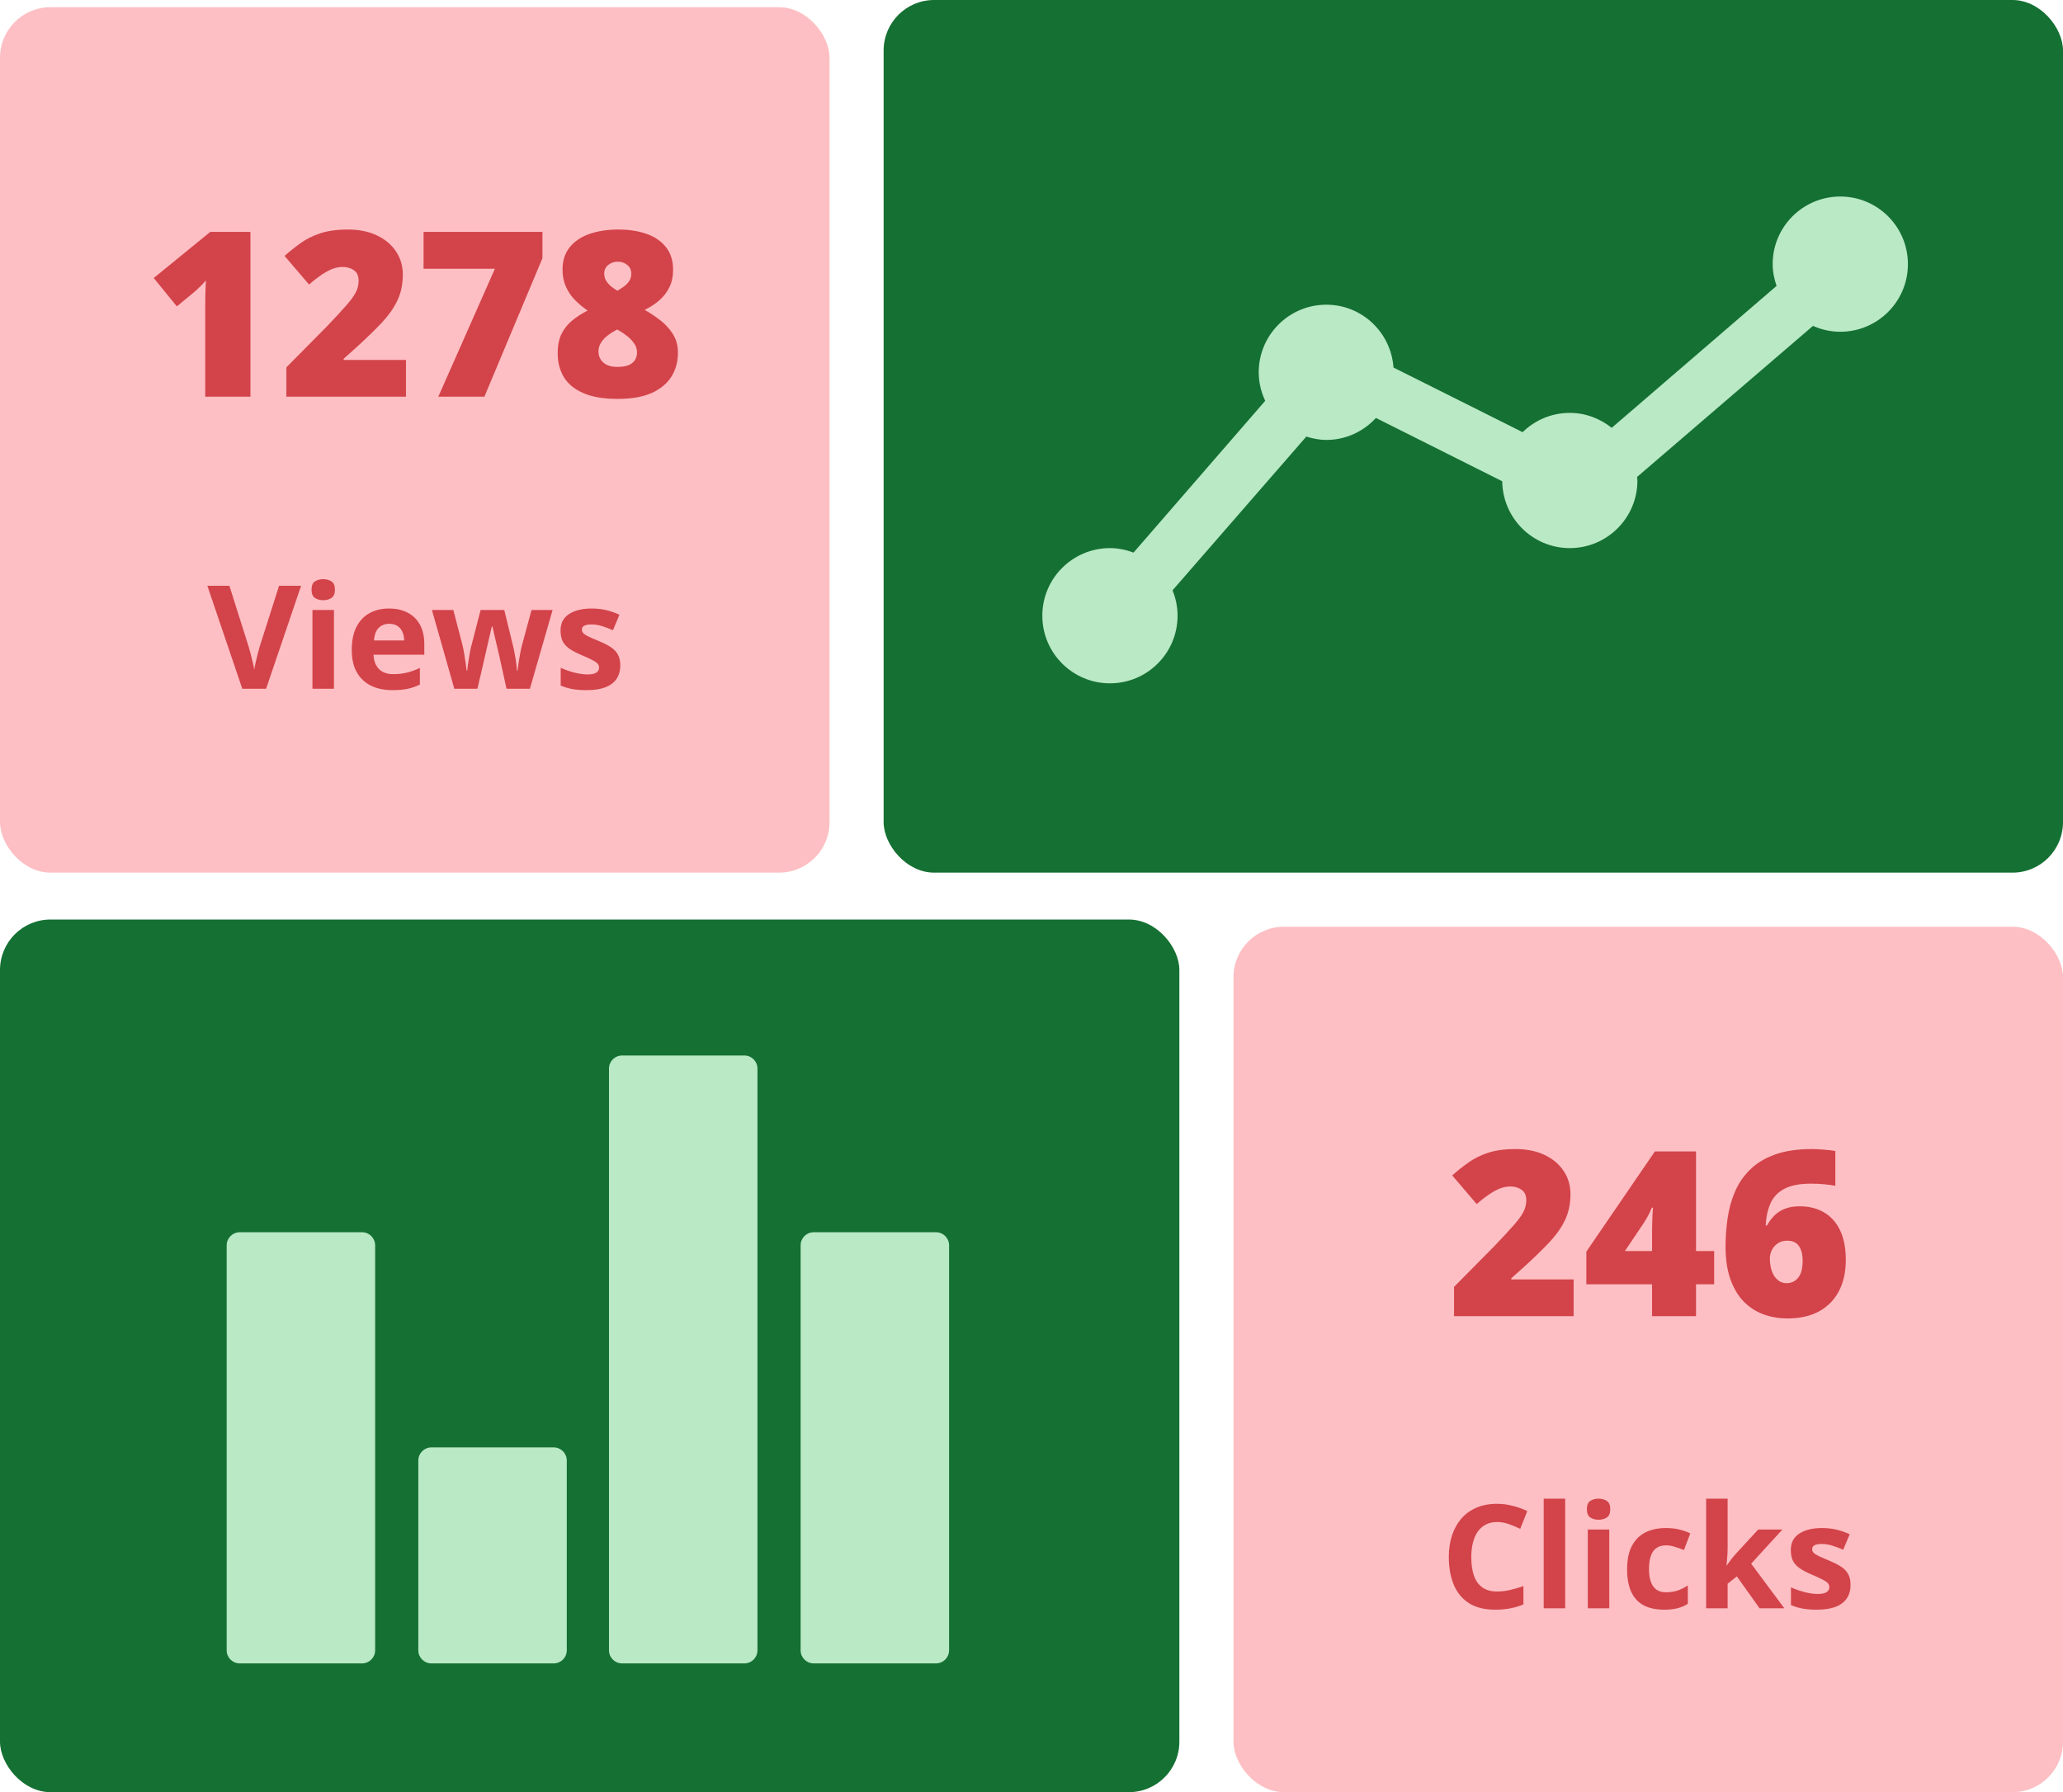 <svg width="572" height="497" viewBox="0 0 572 497" fill="none" xmlns="http://www.w3.org/2000/svg">
<rect x="245" width="327" height="242" rx="14" fill="#157033"/>
<path d="M510.25 54.5C499.892 54.5 491.5 62.896 491.5 73.25C491.5 75.376 491.931 77.382 492.58 79.287L446.875 118.644C443.669 116.09 439.667 114.5 435.25 114.5C430.154 114.5 425.545 116.548 422.17 119.848L386.369 101.922C385.671 92.199 377.65 84.5 367.75 84.5C357.396 84.5 349 92.896 349 103.25C349 106.085 349.675 108.744 350.8 111.151L314.297 153.241C312.25 152.476 310.064 152 307.75 152C297.396 152 289 160.396 289 170.75C289 181.104 297.396 189.5 307.75 189.5C318.104 189.5 326.5 181.104 326.5 170.75C326.5 168.256 325.99 165.883 325.105 163.708L362.2 121.07C363.966 121.618 365.804 122 367.75 122C373.206 122 378.074 119.63 381.501 115.906L416.519 133.464C416.642 143.716 424.967 152 435.25 152C445.608 152 454 143.604 454 133.25C454 132.916 453.921 132.605 453.902 132.275L502.675 90.376C504.996 91.404 507.546 92 510.25 92C520.608 92 529 83.608 529 73.25C529 62.896 520.608 54.5 510.25 54.5Z" fill="#B9E9C5"/>
<rect y="255" width="327" height="242" rx="14" fill="#157033"/>
<path d="M153.52 401.391H119.615C117.609 401.391 115.984 403.016 115.984 405.022V457.664C115.984 459.67 117.609 461.295 119.615 461.295H153.52C155.526 461.295 157.149 459.67 157.149 457.664V405.02C157.149 403.014 155.524 401.391 153.52 401.391ZM206.385 292.707H172.48C170.474 292.707 168.849 294.332 168.849 296.338V457.662C168.849 459.668 170.474 461.293 172.48 461.293H206.385C208.391 461.293 210.016 459.668 210.016 457.662V296.338C210.016 294.332 208.391 292.707 206.385 292.707ZM259.521 341.718H225.616C223.609 341.718 221.985 343.342 221.985 345.349V457.662C221.985 459.668 223.609 461.293 225.616 461.293H259.518C261.525 461.293 263.15 459.668 263.15 457.662V345.349C263.15 343.345 261.525 341.718 259.521 341.718ZM100.384 341.718H66.479C64.473 341.718 62.848 343.342 62.848 345.349V457.662C62.848 459.668 64.473 461.293 66.479 461.293H100.384C102.39 461.293 104.015 459.668 104.015 457.662V345.349C104.015 343.345 102.39 341.718 100.384 341.718Z" fill="#B9E9C5"/>
<rect y="2" width="230" height="240" rx="14" fill="#FDBFC3"/>
<path d="M69.438 110H56.906V87.406C56.906 86.99 56.906 86.229 56.906 85.125C56.906 84 56.917 82.76 56.938 81.406C56.979 80.052 57.031 78.833 57.094 77.75C56.552 78.396 56.042 78.948 55.562 79.406C55.104 79.865 54.656 80.292 54.219 80.688L49.031 84.969L42.625 77.094L58.312 64.312H69.438V110ZM112.562 110H79.406V101.875L90.562 90.594C92.875 88.177 94.667 86.24 95.938 84.781C97.229 83.323 98.135 82.083 98.656 81.062C99.177 80.042 99.438 78.979 99.438 77.875C99.438 76.521 99 75.542 98.125 74.938C97.25 74.333 96.219 74.031 95.031 74.031C93.594 74.031 92.135 74.448 90.656 75.281C89.198 76.094 87.542 77.302 85.688 78.906L78.906 70.969C80.281 69.74 81.74 68.573 83.281 67.469C84.823 66.344 86.646 65.427 88.75 64.719C90.854 64.01 93.417 63.656 96.438 63.656C99.542 63.656 102.229 64.198 104.5 65.281C106.792 66.365 108.562 67.854 109.812 69.75C111.062 71.625 111.688 73.76 111.688 76.156C111.688 78.802 111.198 81.167 110.219 83.25C109.26 85.312 107.812 87.385 105.875 89.469C103.938 91.531 101.521 93.875 98.625 96.5L95.281 99.5V99.812H112.562V110ZM121.531 110L137.219 74.531H117.438V64.312H150.406V71.594L134.312 110H121.531ZM171.375 63.656C174.396 63.656 177.042 64.062 179.312 64.875C181.604 65.688 183.396 66.927 184.688 68.594C185.979 70.24 186.625 72.312 186.625 74.812C186.625 76.646 186.281 78.26 185.594 79.656C184.927 81.031 184 82.24 182.812 83.281C181.646 84.302 180.292 85.188 178.75 85.938C180.188 86.75 181.615 87.698 183.031 88.781C184.448 89.865 185.625 91.146 186.562 92.625C187.5 94.083 187.969 95.823 187.969 97.844C187.969 100.281 187.375 102.469 186.188 104.406C185 106.323 183.177 107.844 180.719 108.969C178.26 110.073 175.104 110.625 171.25 110.625C167.396 110.625 164.24 110.094 161.781 109.031C159.323 107.969 157.51 106.49 156.344 104.594C155.198 102.677 154.625 100.469 154.625 97.969C154.625 95.844 154.979 94.052 155.688 92.594C156.417 91.135 157.406 89.896 158.656 88.875C159.906 87.854 161.333 86.938 162.938 86.125C161.667 85.271 160.5 84.302 159.438 83.219C158.375 82.135 157.531 80.896 156.906 79.5C156.281 78.104 155.969 76.521 155.969 74.75C155.969 72.292 156.625 70.24 157.938 68.594C159.25 66.948 161.062 65.719 163.375 64.906C165.708 64.073 168.375 63.656 171.375 63.656ZM165.938 97.469C165.938 98.74 166.396 99.771 167.312 100.562C168.229 101.354 169.5 101.75 171.125 101.75C173.021 101.75 174.406 101.396 175.281 100.688C176.177 99.958 176.625 98.969 176.625 97.719C176.625 96.781 176.344 95.938 175.781 95.188C175.24 94.417 174.604 93.75 173.875 93.188C173.146 92.625 172.51 92.188 171.969 91.875L171.125 91.375C170.188 91.854 169.323 92.396 168.531 93C167.76 93.583 167.135 94.25 166.656 95C166.177 95.729 165.938 96.552 165.938 97.469ZM171.312 72.562C170.292 72.562 169.406 72.865 168.656 73.469C167.906 74.052 167.531 74.854 167.531 75.875C167.531 76.542 167.688 77.167 168 77.75C168.333 78.312 168.771 78.833 169.312 79.312C169.875 79.792 170.5 80.229 171.188 80.625C171.792 80.271 172.385 79.885 172.969 79.469C173.552 79.052 174.042 78.552 174.438 77.969C174.833 77.385 175.031 76.688 175.031 75.875C175.031 74.854 174.656 74.052 173.906 73.469C173.177 72.865 172.312 72.562 171.312 72.562Z" fill="#D3434A"/>
<path d="M83.488 162.445L73.781 191H67.18L57.492 162.445H63.605L68.977 179.438C69.068 179.724 69.217 180.264 69.426 181.059C69.634 181.84 69.842 182.673 70.051 183.559C70.272 184.431 70.422 185.154 70.5 185.727C70.578 185.154 70.715 184.431 70.91 183.559C71.118 182.686 71.32 181.859 71.516 181.078C71.724 180.284 71.874 179.737 71.965 179.438L77.375 162.445H83.488ZM92.59 169.164V191H86.633V169.164H92.59ZM89.621 160.609C90.507 160.609 91.268 160.818 91.906 161.234C92.544 161.638 92.863 162.4 92.863 163.52C92.863 164.626 92.544 165.395 91.906 165.824C91.268 166.241 90.507 166.449 89.621 166.449C88.723 166.449 87.954 166.241 87.316 165.824C86.691 165.395 86.379 164.626 86.379 163.52C86.379 162.4 86.691 161.638 87.316 161.234C87.954 160.818 88.723 160.609 89.621 160.609ZM107.863 168.754C109.882 168.754 111.62 169.145 113.078 169.926C114.536 170.694 115.663 171.814 116.457 173.285C117.251 174.757 117.648 176.553 117.648 178.676V181.566H103.566C103.632 183.246 104.133 184.568 105.07 185.531C106.021 186.482 107.336 186.957 109.016 186.957C110.409 186.957 111.685 186.814 112.844 186.527C114.003 186.241 115.194 185.811 116.418 185.238V189.848C115.337 190.382 114.204 190.772 113.02 191.02C111.848 191.267 110.422 191.391 108.742 191.391C106.555 191.391 104.615 190.987 102.922 190.18C101.242 189.372 99.921 188.142 98.957 186.488C98.007 184.835 97.531 182.751 97.531 180.238C97.531 177.686 97.961 175.564 98.82 173.871C99.693 172.165 100.904 170.889 102.453 170.043C104.003 169.184 105.806 168.754 107.863 168.754ZM107.902 172.992C106.743 172.992 105.78 173.363 105.012 174.105C104.257 174.848 103.82 176.013 103.703 177.602H112.062C112.049 176.716 111.887 175.928 111.574 175.238C111.275 174.548 110.819 174.001 110.207 173.598C109.608 173.194 108.84 172.992 107.902 172.992ZM140.441 191L138.762 183.363C138.671 182.908 138.521 182.237 138.312 181.352C138.104 180.453 137.876 179.496 137.629 178.48C137.395 177.452 137.173 176.501 136.965 175.629C136.77 174.757 136.626 174.118 136.535 173.715H136.359C136.268 174.118 136.125 174.757 135.93 175.629C135.734 176.501 135.513 177.452 135.266 178.48C135.031 179.509 134.81 180.479 134.602 181.391C134.393 182.289 134.237 182.973 134.133 183.441L132.375 191H125.969L119.758 169.164H125.695L128.215 178.832C128.384 179.509 128.547 180.316 128.703 181.254C128.859 182.178 128.996 183.077 129.113 183.949C129.243 184.809 129.341 185.492 129.406 186H129.562C129.589 185.622 129.641 185.121 129.719 184.496C129.81 183.871 129.908 183.227 130.012 182.562C130.129 181.885 130.233 181.28 130.324 180.746C130.428 180.199 130.507 179.828 130.559 179.633L133.254 169.164H139.816L142.375 179.633C142.466 180.01 142.583 180.609 142.727 181.43C142.883 182.25 143.02 183.096 143.137 183.969C143.254 184.828 143.319 185.505 143.332 186H143.488C143.54 185.557 143.632 184.9 143.762 184.027C143.892 183.155 144.042 182.243 144.211 181.293C144.393 180.329 144.576 179.509 144.758 178.832L147.375 169.164H153.215L146.926 191H140.441ZM171.984 184.516C171.984 186 171.633 187.257 170.93 188.285C170.24 189.301 169.204 190.076 167.824 190.609C166.444 191.13 164.725 191.391 162.668 191.391C161.145 191.391 159.836 191.293 158.742 191.098C157.661 190.902 156.568 190.577 155.461 190.121V185.199C156.646 185.733 157.915 186.176 159.27 186.527C160.637 186.866 161.835 187.035 162.863 187.035C164.022 187.035 164.849 186.866 165.344 186.527C165.852 186.176 166.105 185.72 166.105 185.16C166.105 184.796 166.001 184.47 165.793 184.184C165.598 183.884 165.168 183.552 164.504 183.188C163.84 182.81 162.798 182.322 161.379 181.723C160.012 181.15 158.885 180.57 158 179.984C157.128 179.398 156.477 178.708 156.047 177.914C155.63 177.107 155.422 176.085 155.422 174.848C155.422 172.829 156.203 171.312 157.766 170.297C159.341 169.268 161.444 168.754 164.074 168.754C165.428 168.754 166.717 168.891 167.941 169.164C169.178 169.438 170.448 169.874 171.75 170.473L169.953 174.77C168.872 174.301 167.85 173.917 166.887 173.617C165.936 173.318 164.966 173.168 163.977 173.168C163.104 173.168 162.447 173.285 162.004 173.52C161.561 173.754 161.34 174.112 161.34 174.594C161.34 174.945 161.451 175.258 161.672 175.531C161.906 175.805 162.349 176.111 163 176.449C163.664 176.775 164.634 177.198 165.91 177.719C167.147 178.227 168.221 178.76 169.133 179.32C170.044 179.867 170.747 180.551 171.242 181.371C171.737 182.178 171.984 183.227 171.984 184.516Z" fill="#D3434A"/>
<rect x="342" y="257" width="230" height="240" rx="14" fill="#FDBFC3"/>
<path d="M436.312 365H403.156V356.875L414.312 345.594C416.625 343.177 418.417 341.24 419.688 339.781C420.979 338.323 421.885 337.083 422.406 336.062C422.927 335.042 423.188 333.979 423.188 332.875C423.188 331.521 422.75 330.542 421.875 329.938C421 329.333 419.969 329.031 418.781 329.031C417.344 329.031 415.885 329.448 414.406 330.281C412.948 331.094 411.292 332.302 409.438 333.906L402.656 325.969C404.031 324.74 405.49 323.573 407.031 322.469C408.573 321.344 410.396 320.427 412.5 319.719C414.604 319.01 417.167 318.656 420.188 318.656C423.292 318.656 425.979 319.198 428.25 320.281C430.542 321.365 432.312 322.854 433.562 324.75C434.812 326.625 435.438 328.76 435.438 331.156C435.438 333.802 434.948 336.167 433.969 338.25C433.01 340.312 431.562 342.385 429.625 344.469C427.688 346.531 425.271 348.875 422.375 351.5L419.031 354.5V354.812H436.312V365ZM475.281 356.156H470.25V365H458.062V356.156H439.844V347.094L458.844 319.312H470.25V346.938H475.281V356.156ZM458.062 346.938V341.625C458.062 341.146 458.073 340.542 458.094 339.812C458.115 339.083 458.135 338.354 458.156 337.625C458.198 336.875 458.229 336.25 458.25 335.75C458.292 335.229 458.323 334.948 458.344 334.906H458C457.604 335.844 457.24 336.625 456.906 337.25C456.573 337.854 456.135 338.573 455.594 339.406L450.531 346.938H458.062ZM478.438 345.688C478.438 343.062 478.625 340.458 479 337.875C479.375 335.271 480.052 332.823 481.031 330.531C482.01 328.219 483.396 326.177 485.188 324.406C486.979 322.615 489.281 321.208 492.094 320.188C494.906 319.167 498.333 318.656 502.375 318.656C503.271 318.656 504.365 318.708 505.656 318.812C506.948 318.917 508.021 319.042 508.875 319.188V328.844C508.021 328.677 507.062 328.542 506 328.438C504.938 328.312 503.635 328.25 502.094 328.25C499.01 328.25 496.573 328.719 494.781 329.656C493.01 330.573 491.729 331.896 490.938 333.625C490.146 335.354 489.688 337.427 489.562 339.844H489.938C490.479 338.844 491.135 337.948 491.906 337.156C492.698 336.344 493.667 335.708 494.812 335.25C495.958 334.771 497.344 334.531 498.969 334.531C501.635 334.531 503.927 335.115 505.844 336.281C507.76 337.427 509.229 339.104 510.25 341.312C511.271 343.521 511.781 346.208 511.781 349.375C511.781 352.792 511.125 355.719 509.812 358.156C508.521 360.573 506.667 362.427 504.25 363.719C501.854 364.99 498.99 365.625 495.656 365.625C493.198 365.625 490.917 365.229 488.812 364.438C486.729 363.646 484.906 362.438 483.344 360.812C481.802 359.167 480.594 357.094 479.719 354.594C478.865 352.073 478.438 349.104 478.438 345.688ZM495.375 355.844C496.688 355.844 497.75 355.344 498.562 354.344C499.396 353.344 499.812 351.771 499.812 349.625C499.812 347.896 499.469 346.542 498.781 345.562C498.115 344.562 497.021 344.062 495.5 344.062C494.479 344.062 493.615 344.312 492.906 344.812C492.198 345.292 491.656 345.906 491.281 346.656C490.906 347.406 490.719 348.188 490.719 349C490.719 349.812 490.802 350.625 490.969 351.438C491.156 352.25 491.438 352.99 491.812 353.656C492.208 354.302 492.698 354.833 493.281 355.25C493.865 355.646 494.562 355.844 495.375 355.844Z" fill="#D3434A"/>
<path d="M415.105 422.074C413.947 422.074 412.918 422.302 412.02 422.758C411.134 423.201 410.385 423.845 409.773 424.691C409.174 425.538 408.719 426.56 408.406 427.758C408.094 428.956 407.938 430.303 407.938 431.801C407.938 433.819 408.185 435.544 408.68 436.977C409.188 438.396 409.969 439.483 411.023 440.238C412.078 440.98 413.439 441.352 415.105 441.352C416.264 441.352 417.423 441.221 418.582 440.961C419.754 440.701 421.023 440.329 422.391 439.848V444.926C421.128 445.447 419.884 445.818 418.66 446.039C417.436 446.273 416.062 446.391 414.539 446.391C411.596 446.391 409.174 445.785 407.273 444.574C405.385 443.35 403.986 441.645 403.074 439.457C402.163 437.257 401.707 434.691 401.707 431.762C401.707 429.6 402 427.621 402.586 425.824C403.172 424.027 404.031 422.471 405.164 421.156C406.297 419.841 407.697 418.826 409.363 418.109C411.03 417.393 412.944 417.035 415.105 417.035C416.525 417.035 417.944 417.217 419.363 417.582C420.796 417.934 422.163 418.422 423.465 419.047L421.512 423.969C420.444 423.461 419.37 423.018 418.289 422.641C417.208 422.263 416.147 422.074 415.105 422.074ZM433.973 446H428.016V415.609H433.973V446ZM446.199 424.164V446H440.242V424.164H446.199ZM443.23 415.609C444.116 415.609 444.878 415.818 445.516 416.234C446.154 416.638 446.473 417.4 446.473 418.52C446.473 419.626 446.154 420.395 445.516 420.824C444.878 421.241 444.116 421.449 443.23 421.449C442.332 421.449 441.564 421.241 440.926 420.824C440.301 420.395 439.988 419.626 439.988 418.52C439.988 417.4 440.301 416.638 440.926 416.234C441.564 415.818 442.332 415.609 443.23 415.609ZM461.336 446.391C459.174 446.391 457.332 446 455.809 445.219C454.285 444.424 453.126 443.201 452.332 441.547C451.538 439.893 451.141 437.777 451.141 435.199C451.141 432.53 451.59 430.355 452.488 428.676C453.4 426.983 454.656 425.74 456.258 424.945C457.872 424.151 459.741 423.754 461.863 423.754C463.374 423.754 464.676 423.904 465.77 424.203C466.876 424.49 467.84 424.835 468.66 425.238L466.902 429.848C465.965 429.47 465.092 429.164 464.285 428.93C463.478 428.682 462.671 428.559 461.863 428.559C460.822 428.559 459.956 428.806 459.266 429.301C458.576 429.783 458.061 430.512 457.723 431.488C457.384 432.465 457.215 433.689 457.215 435.16C457.215 436.605 457.397 437.803 457.762 438.754C458.126 439.704 458.654 440.414 459.344 440.883C460.034 441.339 460.874 441.566 461.863 441.566C463.1 441.566 464.201 441.404 465.164 441.078C466.128 440.74 467.065 440.271 467.977 439.672V444.77C467.065 445.342 466.108 445.753 465.105 446C464.116 446.26 462.859 446.391 461.336 446.391ZM479.012 415.609V429.203C479.012 430.023 478.979 430.844 478.914 431.664C478.849 432.484 478.777 433.305 478.699 434.125H478.777C479.181 433.552 479.591 432.986 480.008 432.426C480.438 431.866 480.893 431.326 481.375 430.805L487.488 424.164H494.207L485.535 433.637L494.734 446H487.859L481.57 437.152L479.012 439.203V446H473.055V415.609H479.012ZM513.094 439.516C513.094 441 512.742 442.257 512.039 443.285C511.349 444.301 510.314 445.076 508.934 445.609C507.553 446.13 505.835 446.391 503.777 446.391C502.254 446.391 500.945 446.293 499.852 446.098C498.771 445.902 497.677 445.577 496.57 445.121V440.199C497.755 440.733 499.025 441.176 500.379 441.527C501.746 441.866 502.944 442.035 503.973 442.035C505.132 442.035 505.958 441.866 506.453 441.527C506.961 441.176 507.215 440.72 507.215 440.16C507.215 439.796 507.111 439.47 506.902 439.184C506.707 438.884 506.277 438.552 505.613 438.188C504.949 437.81 503.908 437.322 502.488 436.723C501.121 436.15 499.995 435.57 499.109 434.984C498.237 434.398 497.586 433.708 497.156 432.914C496.74 432.107 496.531 431.085 496.531 429.848C496.531 427.829 497.312 426.312 498.875 425.297C500.451 424.268 502.553 423.754 505.184 423.754C506.538 423.754 507.827 423.891 509.051 424.164C510.288 424.438 511.557 424.874 512.859 425.473L511.062 429.77C509.982 429.301 508.96 428.917 507.996 428.617C507.046 428.318 506.076 428.168 505.086 428.168C504.214 428.168 503.556 428.285 503.113 428.52C502.671 428.754 502.449 429.112 502.449 429.594C502.449 429.945 502.56 430.258 502.781 430.531C503.016 430.805 503.458 431.111 504.109 431.449C504.773 431.775 505.743 432.198 507.02 432.719C508.257 433.227 509.331 433.76 510.242 434.32C511.154 434.867 511.857 435.551 512.352 436.371C512.846 437.178 513.094 438.227 513.094 439.516Z" fill="#D3434A"/>
</svg>
